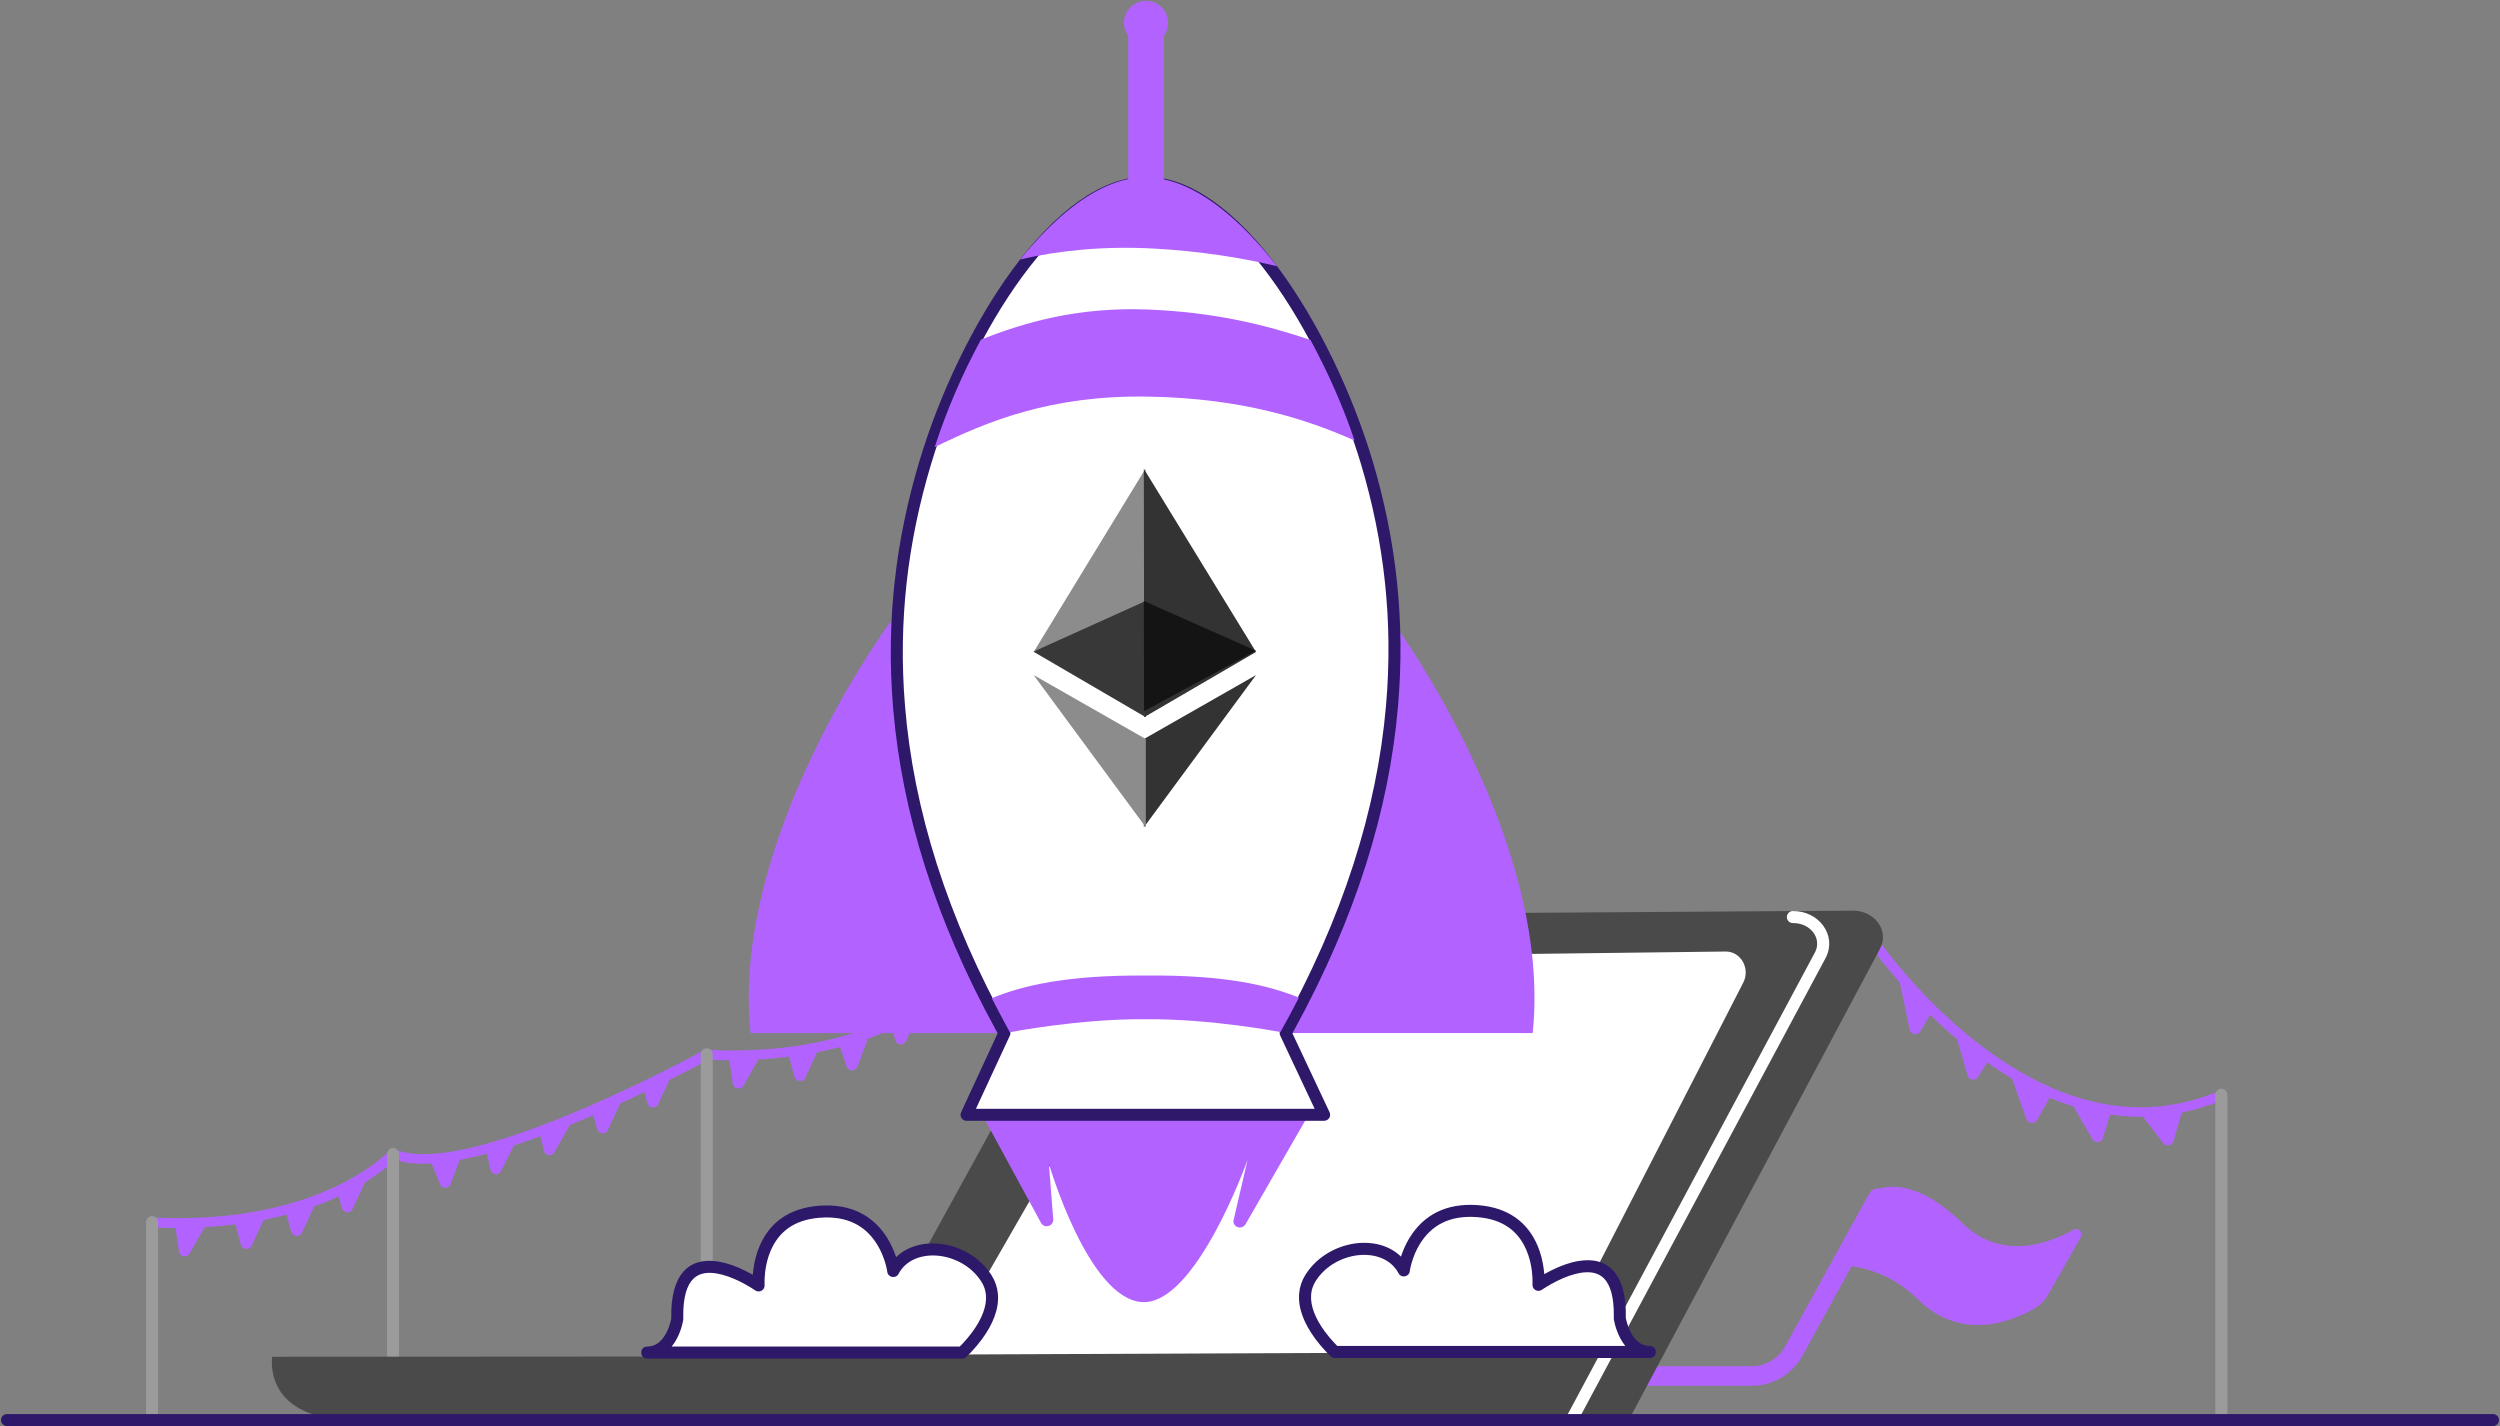 <svg height="712" viewBox="0 0 1248 712" width="1248" xmlns="http://www.w3.org/2000/svg"><rect x="0" y="0" width="1248" height="712" fill="#808080" stroke="none"/><g fill="none" fill-rule="evenodd"><path d="m1035.1 613.9c-12.7 7.1-36.2 15.6-55.6-3.4-20-19.5-34.3-19.1-41-17.2-2-.4-4.2.5-5.3 2.4l-42.1 76.5c-3.3 6-9.7 9.8-16.6 9.8h-137.1c-2.7 0-4.9 2.2-4.9 4.9s2.2 4.9 4.9 4.9h137.1c10.5 0 20.1-5.7 25.2-14.9l24.6-44.8c9.2 1.2 21.7 5.3 33.4 16.8 22.6 22 49.1 9.6 58.8 3.7 2.4-1.4 4.3-3.5 5.7-5.9l16.5-29.1c1.5-2.4-1.2-5.1-3.6-3.7z" fill="#B263FF"/><g transform="translate(72 466)"><g fill="#B263FF"><path d="m282.7 59.4c-.6-1.3-2.2-1.8-3.4-1.1-.4.2-4.6 2.8-22.9 11.9l-8.4 4.1c-39.9 19.2-98.8 43.6-122.7 33.5-1-.4-2.1-.2-2.8.6-.1.1-8.7 9.4-27.5 18.2-17.3 8.1-47.1 17.3-90.6 15.2-1.5-.1-2.8 1.2-2.5 2.8.2 1.2 1.2 2 2.4 2.1 3.9.2 7.6.3 11.3.3l1.8 11.8c.4 2.6 3.9 3.3 5.2 1l7.6-13.2c5.3-.3 10.4-.8 15.3-1.4l2.8 10.2c.7 2.5 4.2 2.8 5.3.5l6-12.9c4.1-.8 7.9-1.7 11.5-2.6l2.3 8.5c.7 2.5 4.2 2.8 5.3.5l6.2-13.2c4.6-1.6 8.6-3.3 12.2-5l1.6 5.9c.7 2.5 4.2 2.8 5.3.5l6.2-13.4c8.1-4.9 12.9-9.2 15-11.3 5.1 1.8 11.3 2.3 18.3 1.9l4.2 10.4c1 2.4 4.3 2.3 5.2-.1l4.6-12.1c4.4-.8 8.9-1.8 13.5-3.1l1.9 8.1c.6 2.6 4.1 3 5.2.6l6.5-12.8c4.4-1.4 8.8-3 13.2-4.6l1.7 7.3c.6 2.5 3.9 3 5.2.8l7.8-13.7c3.9-1.6 7.8-3.2 11.7-4.9l1.9 7c.7 2.5 4.2 2.8 5.3.5l6.2-13.4c4.2-1.9 8.2-3.8 12.1-5.7l1.5 5.7c.7 2.5 4.2 2.8 5.3.5l5.7-12.2c15.5-7.8 18.4-9.6 19.9-10.4.6-.7 1.2-2.1.6-3.3z"/><path d="m401.8 24.1c-1-.4-2.1-.2-2.8.6-.1.1-8.7 9.4-27.5 18.2-17.3 8.1-47.1 17.3-90.6 15.2-1.5-.1-2.8 1.2-2.5 2.8.2 1.2 1.2 2 2.4 2.1 3.9.2 7.6.3 11.3.3l1.7 11.6c.4 2.7 4 3.4 5.4 1l7.4-13c5.3-.3 10.4-.8 15.3-1.4l2.7 10c.7 2.6 4.3 2.9 5.4.5l5.9-12.7c4.1-.8 7.9-1.7 11.5-2.6l3.2 9.6c.9 2.6 4.5 2.7 5.5.1l5.1-13.9c4.6-1.6 8.6-3.3 12.2-5l1.5 5.7c.7 2.6 4.3 2.9 5.4.5l6.1-13.1c8.1-4.9 12.9-9.2 15-11.3"/><path d="m1038.9 80.1c-.5-1.3-2-2-3.2-1.4-38.5 16.1-79 8-120.3-23.9-31.1-24-50.9-53.3-51.1-53.5-.8-1.1-2.3-1.4-3.4-.7-1.1.8-1.4 2.3-.7 3.4.1.2 5.9 8.8 16.2 20.5l4.9 23.5c.5 2.6 4 3.1 5.3.9l4.9-8.3c4.2 4.1 8.7 8.2 13.5 12.2l5.2 18.1c.7 2.4 3.9 2.8 5.2.7l4.6-7.2c4.1 2.9 8.2 5.5 12.4 8l7.2 20.3c.8 2.3 4 2.6 5.2.5l6.4-11.2c4 1.7 7.9 3.1 11.9 4.3l9.4 16.4c1.3 2.2 4.5 1.8 5.3-.6l3.5-11.7c5.1.7 10.2 1.1 15.3 1.1h1.2l10.1 13.2c1.4 1.9 4.4 1.3 5.1-1l4.1-14.3c6.8-1.4 13.5-3.4 20.2-6.2 1.3-.5 2.1-1.9 1.6-3.1z"/></g><g fill="#9b9b9b" transform="translate(0 57)"><path d="m3.9 84.1c1.598 0 2.904 1.249 2.995 2.824l.005.176v98.8c0 1.657-1.343 3-3 3-1.598 0-2.904-1.249-2.995-2.824l-.005-.176v-98.8c0-1.657 1.343-3 3-3z"/><path d="m124.2 50.1c1.598 0 2.904 1.249 2.995 2.824l.005.176v131.2c0 1.657-1.343 3-3 3-1.598 0-2.904-1.249-2.995-2.824l-.005-.176v-131.2c0-1.657 1.343-3 3-3z"/><path d="m280.8.3c1.598 0 2.904 1.249 2.995 2.824l.005.176v180.8c0 1.657-1.343 3-3 3-1.598 0-2.904-1.249-2.995-2.824l-.005-.176v-180.8c0-1.657 1.343-3 3-3z"/><path d="m1036.9 20.5c1.598 0 2.904 1.249 2.995 2.824l.005.176v162.4c0 1.657-1.343 3-3 3-1.598 0-2.904-1.249-2.995-2.824l-.005-.176v-162.4c0-1.657 1.343-3 3-3z"/></g></g><g transform="translate(135 454)"><path d="m789.9.6-362 2.4c-5.8 0-11 3-13.4 7.6l-116.8 212.5-296.8.2s-5.1 29.8 37.6 31.6l640-.8 125-234.5c4.8-8.9-2.6-19.1-13.6-19z" fill="#4a4a4a"/><g fill="#fff" transform="translate(334)"><path d="m.9 222.2 305.7-1.3 94.6-184.3c3.7-7.1-1.2-15.7-8.8-15.6l-277.8 3.4z"/><path d="m425.973.799c13.103-.117 22.03 12.112 16.543 23.084l-.171.332-123.8 231.3c-.782 1.461-2.6 2.011-4.061 1.229-1.407-.753-1.969-2.467-1.311-3.897l.081-.164 123.792-231.285c3.584-6.788-2.091-14.68-11.02-14.6-1.657.015-3.012-1.316-3.027-2.973-.015-1.657 1.316-3.012 2.973-3.027z"/></g></g><g transform="translate(373)"><g fill="#B263FF" transform="translate(0 308)"><path d="m113.2 240.9 33.5 61.6c1.7 2.9 6.1 1.7 6.1-1.6l-2.2-28s19.6 67.4 46.5 69.1 52.7-71 52.7-71l-7.1 30.5c0 3.4 4.4 4.5 6.1 1.6l35.8-62.2"/><path d="m71.3 2.7s-79.9 108.2-69.6 205h176.3v-207.3z"/><path d="m322.5 2.7s79.9 108.2 69.6 205h-176.3v-207.3z"/></g><path d="m268.8 515.7c67.7-121.7 60.3-218.3 40.6-284.5-19.8-66.2-66.2-140-110.3-140s-90.5 73.8-110.3 140-28.1 162.8 39.6 284.5l-18.9 40.8h178.5z" fill="#fff"/><path d="m199.1 88.2c-21.948 0-45.097 16.951-66.682 46.402-19.326 26.368-36.233 61.438-46.492 95.739-11.702 39.126-16.675 79.362-13.128 122.543l.133 1.579c4.437 51.077 20.772 104.08 50.981 159.312l1.126 2.046-18.259 39.419c-.921 1.988.531 4.261 2.722 4.261h178.5l.172-.005c2.102-.115 3.454-2.335 2.542-4.273l-18.547-39.413 1.142-2.073c30.54-55.836 47.071-109.369 51.555-160.839 3.773-43.313-1.019-83.676-12.588-122.554-10.26-34.304-27.167-69.375-46.493-95.743-21.585-29.451-44.734-46.402-66.682-46.402zm0 6c19.581 0 41.275 15.886 61.843 43.948 18.905 25.794 35.514 60.245 45.583 93.911 11.362 38.181 16.065 77.794 12.361 120.317-4.501 51.666-21.365 105.52-52.708 161.864l-.094.183c-.378.805-.381 1.741.001 2.552l17.186 36.523h-169.077l16.927-36.539c.403-.87.366-1.881-.1-2.719-31.311-56.286-47.995-110.108-52.244-161.85-3.482-42.395 1.399-81.89 12.897-120.332 10.069-33.666 26.678-68.118 45.583-93.911 20.568-28.062 42.262-43.948 61.843-43.948z" fill="#2e186a" fill-rule="nonzero"/><g fill="#B263FF"><path d="m208 89.5v-70.9c0-.2 0-.4 0-.7 1.3-1.8 2.1-4.1 2.1-6.5 0-6.1-4.9-11-11-11s-11 4.9-11 11c0 2.4.8 4.7 2.1 6.5v.7 70.8c-18.5 3.8-37 19.3-53.9 40.1 19.1-4.4 41.4-6.8 67-5.4 22.9 1.3 43.3 4.5 61.2 8.8-17.5-22.4-37.1-39.2-56.5-43.4z"/><path d="m281.2 169.7c-22.1-7.4-47.5-13.9-81.6-15.2-34.8-1.3-61.2 6.5-82.9 15-9.5 17.6-17 35-23.1 53.7 26-12.7 57.9-26.1 106.8-25.2 46.5.8 78.5 11.1 102.8 21.9-5.9-17.5-13.1-33.6-22-50.2z"/><path d="m266.2 515.2c3.2-5.8 6.3-11.5 9.2-17.2-15.3-6.2-37.3-11.4-76.4-11-39.5-.3-61.6 5-76.9 11.3 2.9 5.6 5.9 11.3 9 17 0 0 34.7-6.8 67.8-6.5 32.6-.3 67.3 6.4 67.3 6.4z"/></g><g transform="translate(143 234)"><path d="m55.81 0-55.81 91.457 56 32.543z" fill="#8c8c8c"/><path d="m111 91.457-56-91.457.19 124z" fill="#333"/><path d="m0 91.251 55.932-25.251.068 58z" fill="#383838"/><path d="m111 90.854-56-24.854.121 55z" fill="#141414"/><path d="m111 103-56 31.942v44.058z" fill="#333"/><path d="m0 103 56 31.942v44.058z" fill="#8c8c8c"/></g></g><g transform="translate(320 601)"><path d="m503.6 73.9h-157.2s-22.6-20.3-12.2-36.9 37.7-20.6 46.6-3.8c0 0 3.9-32.1 36.8-29.6 33 2.5 30.4 36.8 30.4 36.8s41.7-29.5 40.6 16.6c-.1-.1 2.5 16.9 15 16.9z" fill="#fff"/><path d="m346.4 76.9h157.2l.203-.005c3.729-.196 3.729-5.793 0-5.989l-.203-.005c-4.176 0-7.278-2.47-9.562-6.87-.857-1.65-1.522-3.445-1.997-5.211-.141-.522-.255-1.01-.341-1.433l-.08-.417-.017-.098-.004.201c.53-22.209-8.757-31.123-23.794-28.55-4.231.724-8.667 2.327-13.147 4.541l-.799.401c-.793.405-1.567.818-2.32 1.237l-.633.356-.003-.046c-.055-.696-.128-1.42-.219-2.167-.506-4.143-1.517-8.235-3.162-12.092-4.862-11.406-14.342-18.821-29.164-20.1l-.532-.043c-16.02-1.217-27.203 5.054-34.07 16.142l-.4.66c-1.572 2.65-2.809 5.42-3.757 8.215l-.227.683-.268-.261c-12.435-11.806-36.984-7.343-47.448 9.359-1.795 2.865-2.815 5.944-3.106 9.177-.67 7.442 2.443 15.108 7.961 22.639 1.714 2.339 3.545 4.497 5.378 6.428l.46.48c.89.921 1.596 1.597 2.045 2.0.551.495 1.265.768 2.005.768zm70.973-70.309c12.806.97 20.558 6.96 24.63 16.513 1.405 3.296 2.283 6.85 2.725 10.467.28 2.294.355 4.318.31 5.915l-.016.44-.014.247c-.188 2.475 2.527 4.07 4.585 2.769l.533-.362.697-.459c.304-.196.632-.404.985-.622 1.685-1.042 3.542-2.086 5.508-3.058 4.002-1.978 7.917-3.393 11.5-4.006 5.025-.86 8.947-.079 11.679 2.543l.187.184c3.214 3.245 5.02 9.307 4.936 18.671l-.015.919-.004.1.004.355.02.223.02.157c.019.138.046.301.078.481l.034.185c.118.623.283 1.349.492 2.124.58 2.158 1.393 4.351 2.466 6.417l.18.342c.638 1.188 1.34 2.289 2.107 3.29l.373.472h-143.777l-.253-.25c-.345-.343-.713-.719-1.1-1.128-1.668-1.757-3.337-3.724-4.89-5.844-4.736-6.464-7.337-12.868-6.825-18.554.207-2.302.927-4.473 2.215-6.53 9.563-15.263 33.506-17.933 41.179-4.403l.228.415c1.347 2.543 5.117 1.901 5.603-.867l.059-.407c.03-.198.079-.481.148-.841.179-.931.427-1.977.752-3.108.93-3.236 2.29-6.472 4.148-9.472 5.734-9.258 14.828-14.359 28.515-13.319z" fill="#2e186a" fill-rule="nonzero"/><path d="m3.1 74.2h157.2s22.6-20.3 12.2-36.9-37.7-20.6-46.6-3.8c0 0-3.9-32.1-36.8-29.6-33 2.5-30.4 36.8-30.4 36.8s-41.7-29.5-40.6 16.6c.1-.1-2.5 16.8-15 16.9z" fill="#fff"/><path d="m3.1 77.2h157.2c.74 0 1.454-.274 2.005-.768l.245-.224c.532-.493 1.31-1.256 2.26-2.257 1.833-1.932 3.664-4.089 5.378-6.428 5.517-7.53 8.631-15.196 7.961-22.639-.291-3.233-1.312-6.312-3.106-9.177l-.362-.565c-10.658-16.237-34.792-20.467-47.086-8.795l-.269.261-.226-.683c-1.026-3.027-2.393-6.027-4.157-8.875-6.788-10.961-17.793-17.215-33.519-16.182l-.55.039c-15.128 1.146-24.775 8.601-29.696 20.143-1.644 3.857-2.655 7.949-3.162 12.092l-.065.556c-.041.368-.077.729-.109 1.084l-.049.573-.632-.356c-1.003-.559-2.045-1.108-3.119-1.639-4.48-2.214-8.915-3.817-13.147-4.541l-.449-.074c-14.623-2.296-23.685 6.457-23.358 27.962l.008.46-.046.265c-.089.471-.221 1.044-.389 1.667-.475 1.756-1.14 3.543-1.996 5.188l-.173.326c-2.212 4.082-5.175 6.43-9.103 6.578l-.312.007c-3.984.032-3.96 6.0.024 6zm114.742-56.99c1.858 3 3.217 6.235 4.148 9.472.325 1.131.572 2.176.752 3.108l.131.735.049.338c.347 2.856 4.096 3.608 5.542 1.197l.087-.155c7.415-13.997 31.748-11.429 41.407 3.988 1.288 2.056 2.008 4.227 2.215 6.53.512 5.686-2.089 12.09-6.825 18.554-1.553 2.12-3.223 4.087-4.89 5.844l-.287.3-.551.564c-.178.18-.35.351-.517.514h-143.813l.024-.028c.994-1.219 1.883-2.597 2.672-4.111 1.073-2.061 1.886-4.245 2.466-6.393.209-.772.374-1.494.492-2.115l.064-.358c.019-.111.035-.214.048-.306l.02-.157.021-.223.004-.343-.006-.12-.014-.912c-.085-9.544 1.792-15.657 5.123-18.855 2.732-2.622 6.654-3.403 11.679-2.543 3.583.613 7.498 2.028 11.5 4.006 1.967.972 3.823 2.016 5.508 3.058l.673.422c.107.068.211.135.312.2l.697.459.394.269c2.027 1.434 4.79-.074 4.732-2.508l-.026-.518c-.067-1.645-.002-3.794.298-6.251.442-3.617 1.32-7.171 2.725-10.467 4.017-9.422 11.613-15.378 24.107-16.471l.523-.043c13.686-1.04 22.781 4.061 28.515 13.319z" fill="#2e186a" fill-rule="nonzero"/></g><path d="m1244.5 705.9c1.657 0 3 1.343 3 3 0 1.598-1.249 2.904-2.824 2.995l-.176.005h-1241c-1.657 0-3-1.343-3-3 0-1.598 1.249-2.904 2.824-2.995l.176-.005z" fill="#2e186a"/></g></svg>